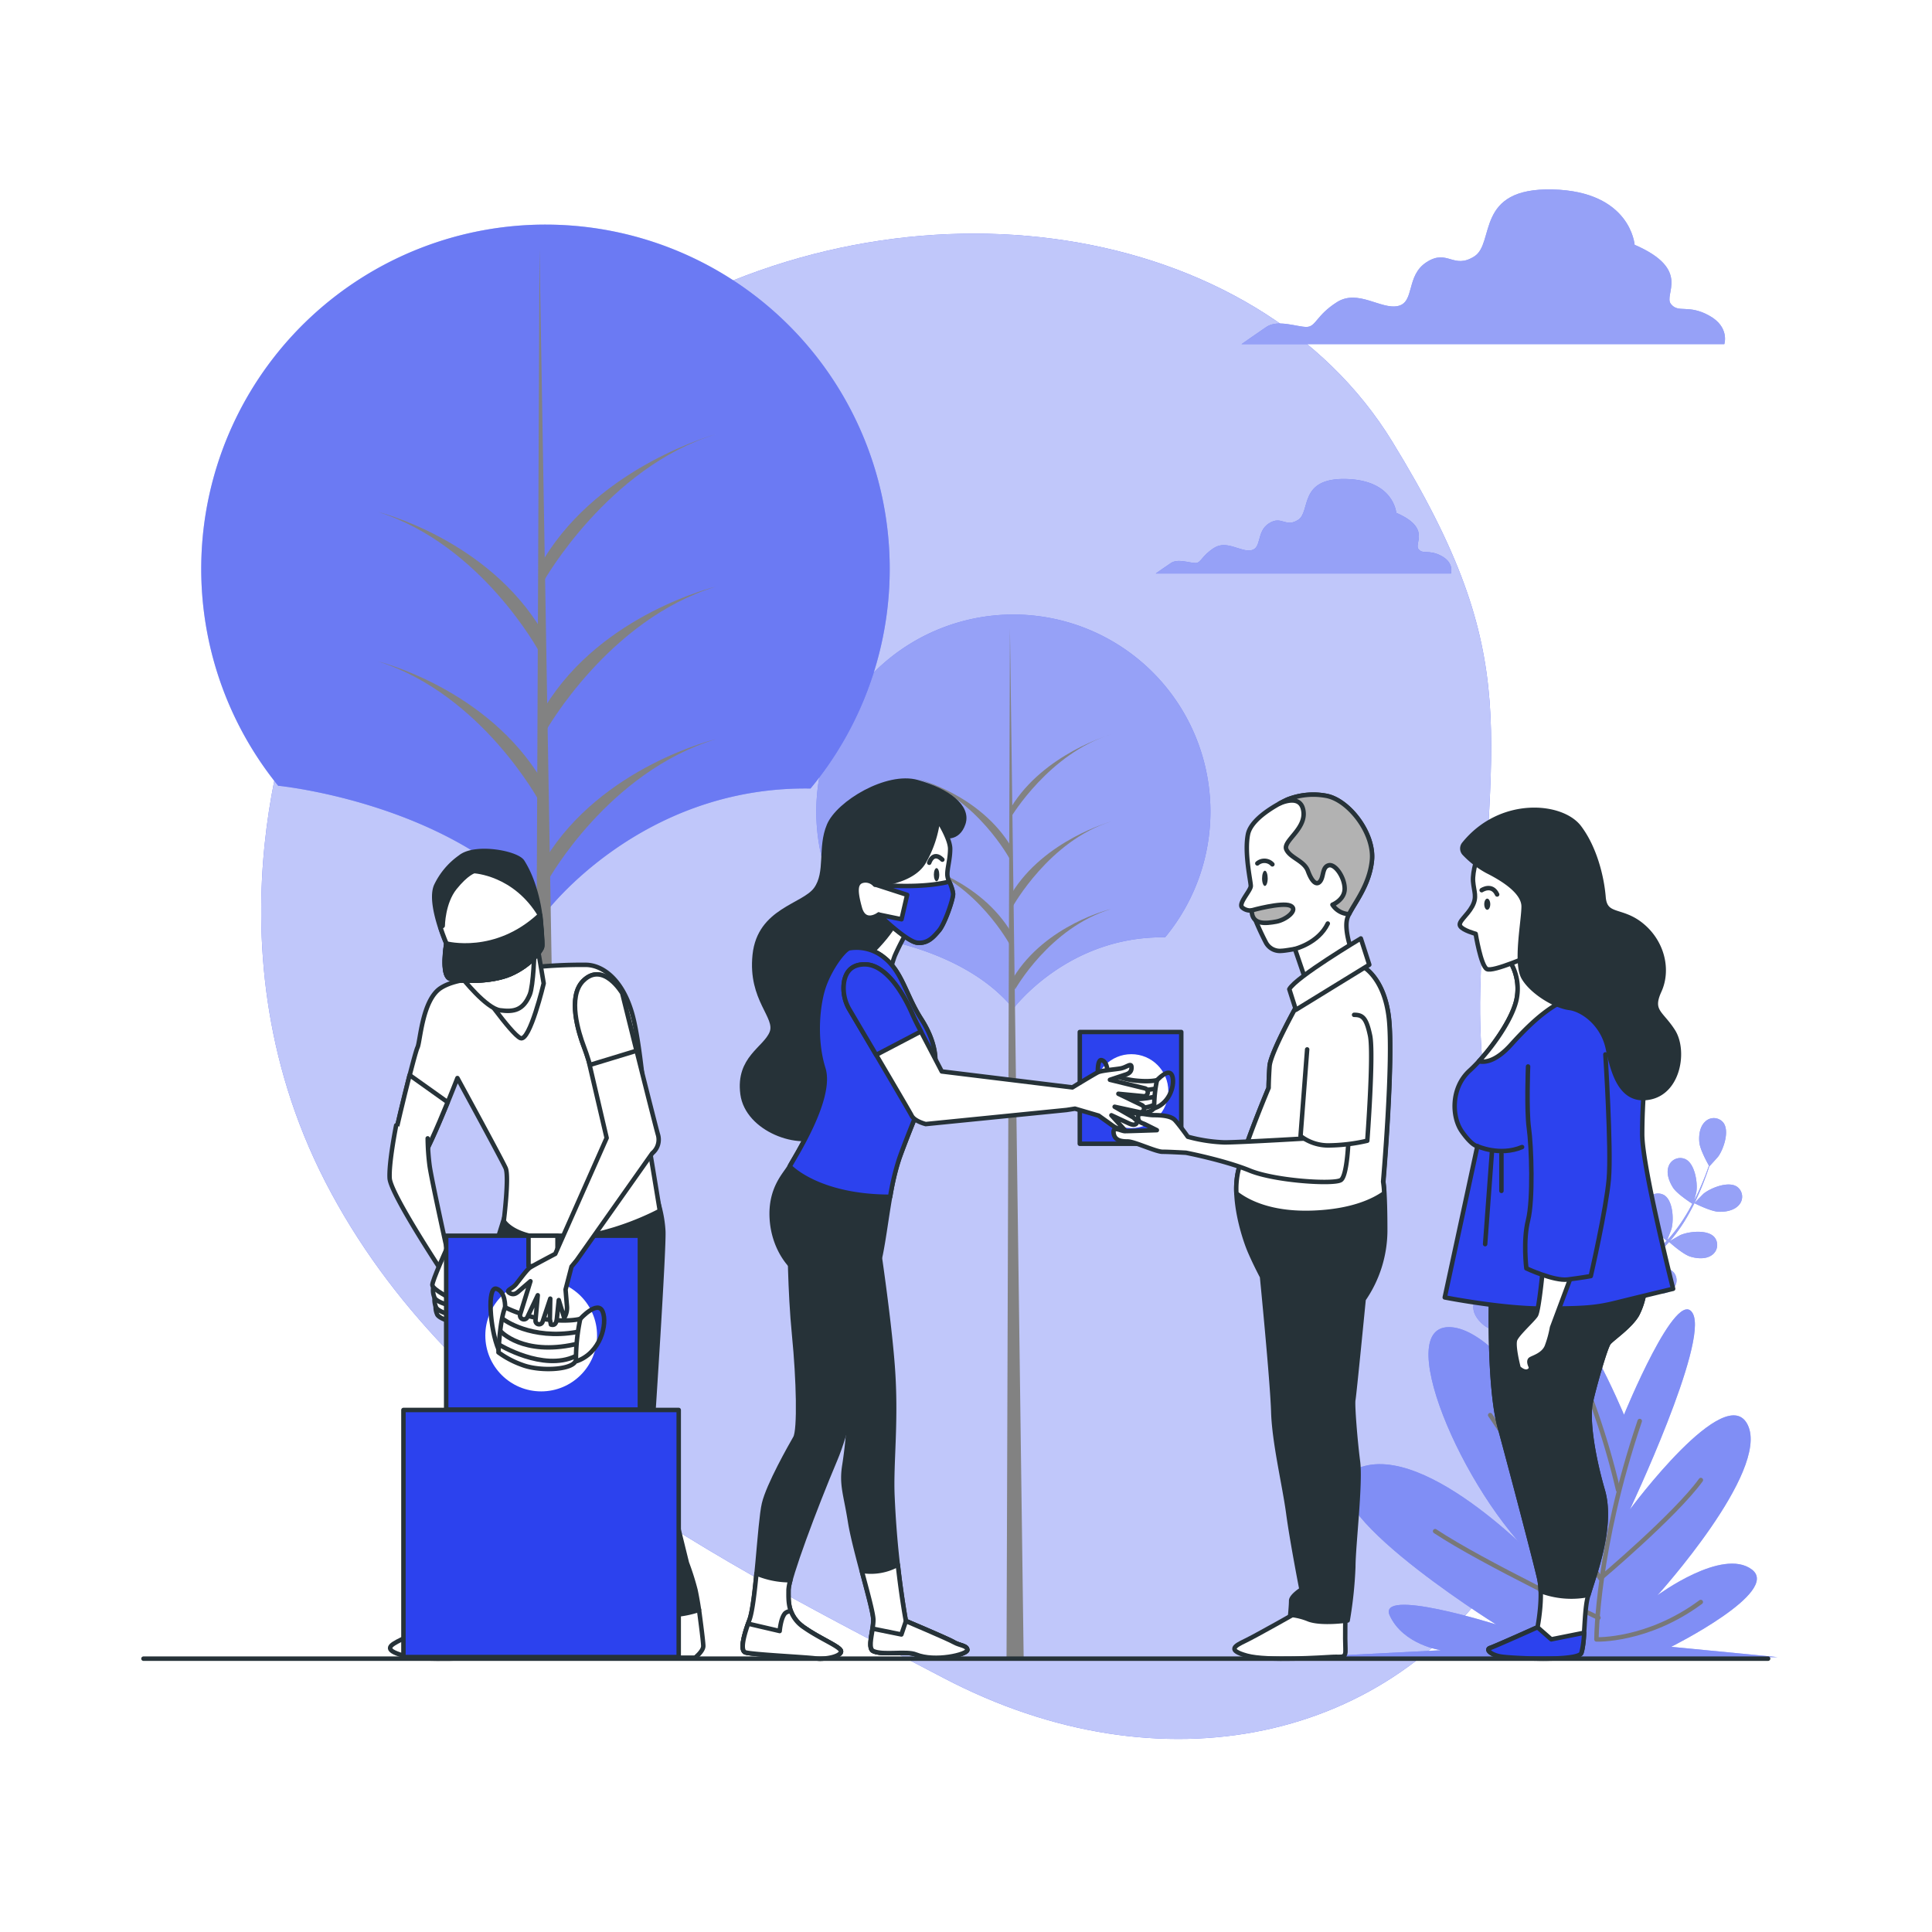 <svg class="animated" id="freepik_stories-humanitarian-help" xmlns="http://www.w3.org/2000/svg" viewBox="0 0 500 500" version="1.1" xmlns:xlink="http://www.w3.org/1999/xlink" xmlns:svgjs="http://svgjs.com/svgjs"><style>svg#freepik_stories-humanitarian-help:not(.animated) .animable {opacity: 0;}svg#freepik_stories-humanitarian-help.animated #freepik--background-simple--inject-2 {animation: 1s 1 forwards cubic-bezier(.36,-0.01,.5,1.38) fadeIn,6s Infinite  linear spin;animation-delay: 0s,1s;}svg#freepik_stories-humanitarian-help.animated #freepik--Clouds--inject-2 {animation: 1s 1 forwards cubic-bezier(.36,-0.01,.5,1.38) slideDown,1.5s Infinite  linear floating;animation-delay: 0s,1s;}svg#freepik_stories-humanitarian-help.animated #freepik--Trees--inject-2 {animation: 1s 1 forwards cubic-bezier(.36,-0.01,.5,1.38) fadeIn;animation-delay: 0s;}svg#freepik_stories-humanitarian-help.animated #freepik--Plants--inject-2 {animation: 1s 1 forwards cubic-bezier(.36,-0.01,.5,1.38) lightSpeedLeft,1.5s Infinite  linear wind;animation-delay: 0s,1s;}svg#freepik_stories-humanitarian-help.animated #freepik--character-4--inject-2 {animation: 1s 1 forwards cubic-bezier(.36,-0.01,.5,1.38) slideUp;animation-delay: 0s;}svg#freepik_stories-humanitarian-help.animated #freepik--character-2--inject-2 {animation: 1s 1 forwards cubic-bezier(.36,-0.01,.5,1.38) lightSpeedRight,1.5s Infinite  linear wind;animation-delay: 0s,1s;}svg#freepik_stories-humanitarian-help.animated #freepik--character-3--inject-2 {animation: 1s 1 forwards cubic-bezier(.36,-0.01,.5,1.38) slideRight,6s Infinite  linear shake;animation-delay: 0s,1s;}svg#freepik_stories-humanitarian-help.animated #freepik--character-1--inject-2 {animation: 1s 1 forwards cubic-bezier(.36,-0.01,.5,1.38) lightSpeedRight;animation-delay: 0s;}svg#freepik_stories-humanitarian-help.animated #elauwnmskal5o {animation: 1s 1 forwards cubic-bezier(.36,-0.01,.5,1.38) fadeIn;animation-delay: 0s;}svg#freepik_stories-humanitarian-help.animated #el6cf44n4xs15 {animation: 1s 1 forwards cubic-bezier(.36,-0.01,.5,1.38) fadeIn;animation-delay: 0.037s;opacity: 0}svg#freepik_stories-humanitarian-help.animated #ellg28503uygi {animation: 1s 1 forwards cubic-bezier(.36,-0.01,.5,1.38) fadeIn;animation-delay: 0.074s;opacity: 0}svg#freepik_stories-humanitarian-help.animated #el2id2m4mz2tl {animation: 1s 1 forwards cubic-bezier(.36,-0.01,.5,1.38) fadeIn;animation-delay: 0.111s;opacity: 0}svg#freepik_stories-humanitarian-help.animated #elv8qixesdpk {animation: 1s 1 forwards cubic-bezier(.36,-0.01,.5,1.38) fadeIn;animation-delay: 0.148s;opacity: 0}svg#freepik_stories-humanitarian-help.animated #elryxta1bnfsh {animation: 1s 1 forwards cubic-bezier(.36,-0.01,.5,1.38) fadeIn;animation-delay: 0.185s;opacity: 0}svg#freepik_stories-humanitarian-help.animated #elphunl2eurq {animation: 1s 1 forwards cubic-bezier(.36,-0.01,.5,1.38) fadeIn;animation-delay: 0.222s;opacity: 0}svg#freepik_stories-humanitarian-help.animated #elwgji09hjq0l {animation: 1s 1 forwards cubic-bezier(.36,-0.01,.5,1.38) fadeIn;animation-delay: 0.259s;opacity: 0}svg#freepik_stories-humanitarian-help.animated #elalt84hl3n1t {animation: 1s 1 forwards cubic-bezier(.36,-0.01,.5,1.38) fadeIn;animation-delay: 0.296s;opacity: 0}svg#freepik_stories-humanitarian-help.animated #el71a45i16wqu {animation: 1s 1 forwards cubic-bezier(.36,-0.01,.5,1.38) fadeIn;animation-delay: 0.333s;opacity: 0}svg#freepik_stories-humanitarian-help.animated #elpqtkx83x0b {animation: 1s 1 forwards cubic-bezier(.36,-0.01,.5,1.38) fadeIn;animation-delay: 0.37s;opacity: 0}svg#freepik_stories-humanitarian-help.animated #elqdpdgjcy19 {animation: 1s 1 forwards cubic-bezier(.36,-0.01,.5,1.38) fadeIn;animation-delay: 0.407s;opacity: 0}svg#freepik_stories-humanitarian-help.animated #elz1s265dnuxr {animation: 1s 1 forwards cubic-bezier(.36,-0.01,.5,1.38) fadeIn;animation-delay: 0.444s;opacity: 0}svg#freepik_stories-humanitarian-help.animated #elz4aizxtxlx8 {animation: 1s 1 forwards cubic-bezier(.36,-0.01,.5,1.38) fadeIn;animation-delay: 0.481s;opacity: 0}svg#freepik_stories-humanitarian-help.animated #el5lwxkpo4ik4 {animation: 1s 1 forwards cubic-bezier(.36,-0.01,.5,1.38) fadeIn;animation-delay: 0.519s;opacity: 0}svg#freepik_stories-humanitarian-help.animated #el1vr1zz76tc2 {animation: 1s 1 forwards cubic-bezier(.36,-0.01,.5,1.38) fadeIn;animation-delay: 0.556s;opacity: 0}svg#freepik_stories-humanitarian-help.animated #elbuqcny9lz6a {animation: 1s 1 forwards cubic-bezier(.36,-0.01,.5,1.38) fadeIn;animation-delay: 0.593s;opacity: 0}svg#freepik_stories-humanitarian-help.animated #el49e9ogqs95n {animation: 1s 1 forwards cubic-bezier(.36,-0.01,.5,1.38) fadeIn;animation-delay: 0.63s;opacity: 0}svg#freepik_stories-humanitarian-help.animated #eldugvggvtckr {animation: 1s 1 forwards cubic-bezier(.36,-0.01,.5,1.38) fadeIn;animation-delay: 0.667s;opacity: 0}svg#freepik_stories-humanitarian-help.animated #el4atjdrw4gz1 {animation: 1s 1 forwards cubic-bezier(.36,-0.01,.5,1.38) fadeIn;animation-delay: 0.704s;opacity: 0}svg#freepik_stories-humanitarian-help.animated #eluq4j6otqx3 {animation: 1s 1 forwards cubic-bezier(.36,-0.01,.5,1.38) fadeIn;animation-delay: 0.741s;opacity: 0}svg#freepik_stories-humanitarian-help.animated #elzjdtk0cyf9 {animation: 1s 1 forwards cubic-bezier(.36,-0.01,.5,1.38) fadeIn;animation-delay: 0.778s;opacity: 0}svg#freepik_stories-humanitarian-help.animated #elyvdgdn17las {animation: 1s 1 forwards cubic-bezier(.36,-0.01,.5,1.38) fadeIn;animation-delay: 0.815s;opacity: 0}svg#freepik_stories-humanitarian-help.animated #elsnwbaynavl {animation: 1s 1 forwards cubic-bezier(.36,-0.01,.5,1.38) fadeIn;animation-delay: 0.852s;opacity: 0}svg#freepik_stories-humanitarian-help.animated #elighk1swj0d {animation: 1s 1 forwards cubic-bezier(.36,-0.01,.5,1.38) fadeIn;animation-delay: 0.889s;opacity: 0}svg#freepik_stories-humanitarian-help.animated #el46lflghraxn {animation: 1s 1 forwards cubic-bezier(.36,-0.01,.5,1.38) fadeIn;animation-delay: 0.926s;opacity: 0}svg#freepik_stories-humanitarian-help.animated #elc7tqnuud04d {animation: 1s 1 forwards cubic-bezier(.36,-0.01,.5,1.38) fadeIn;animation-delay: 0.963s;opacity: 0}svg#freepik_stories-humanitarian-help.animated #freepik--Boxes--inject-2 {animation: 1s 1 forwards cubic-bezier(.36,-0.01,.5,1.38) fadeIn;animation-delay: 0s;}svg#freepik_stories-humanitarian-help.animated #freepik--Floor--inject-2 {animation: 1s 1 forwards cubic-bezier(.36,-0.01,.5,1.38) lightSpeedLeft;animation-delay: 0s;}            @keyframes fadeIn {                0% {                    opacity: 0;                }                100% {                    opacity: 1;                }            }                 @keyframes spin {             from {                 transform: rotate(0);               }               to {                 transform: rotate(360deg);               }         }                 @keyframes slideDown {                0% {                    opacity: 0;                    transform: translateY(-30px);                }                100% {                    opacity: 1;                    transform: translateY(0);                }            }                    @keyframes floating {                0% {                    opacity: 1;                    transform: translateY(0px);                }                50% {                    transform: translateY(-10px);                }                100% {                    opacity: 1;                    transform: translateY(0px);                }            }                    @keyframes lightSpeedLeft {              from {                transform: translate3d(-50%, 0, 0) skewX(20deg);                opacity: 0;              }              60% {                transform: skewX(-10deg);                opacity: 1;              }              80% {                transform: skewX(2deg);              }              to {                opacity: 1;                transform: translate3d(0, 0, 0);              }            }                    @keyframes wind {                0% {                    transform: rotate( 0deg );                }                25% {                    transform: rotate( 1deg );                }                75% {                    transform: rotate( -1deg );                }            }                    @keyframes slideUp {                0% {                    opacity: 0;                    transform: translateY(30px);                }                100% {                    opacity: 1;                    transform: inherit;                }            }                    @keyframes lightSpeedRight {              from {                transform: translate3d(50%, 0, 0) skewX(-20deg);                opacity: 0;              }              60% {                transform: skewX(10deg);                opacity: 1;              }              80% {                transform: skewX(-2deg);              }              to {                opacity: 1;                transform: translate3d(0, 0, 0);              }            }                    @keyframes slideRight {                0% {                    opacity: 0;                    transform: translateX(30px);                }                100% {                    opacity: 1;                    transform: translateX(0);                }            }                    @keyframes shake {                10%, 90% {                    transform: translate3d(-1px, 0, 0);                  }                  20%, 80% {                    transform: translate3d(2px, 0, 0);                  }                  30%, 50%, 70% {                    transform: translate3d(-4px, 0, 0);                  }                  40%, 60% {                    transform: translate3d(4px, 0, 0);                  }            }        </style><g id="freepik--background-simple--inject-2" class="animable" style="transform-origin: 234.321px 255.254px;"><path d="M77.53,179s-26.31,62.79,6.7,126.93,103.57,98.78,160,128.35,116.14,16.46,145.57-30.18-8.39-80.81-6.7-147.91,12.34-84.73-22.84-142-124.8-71.12-193.9-30.08S77.53,179,77.53,179Z" style="fill: rgb(44, 66, 238); transform-origin: 234.321px 255.254px;" id="elqlr0l0gpum" class="animable"></path><g id="elam0ml8u9t1k"><path d="M77.53,179s-26.31,62.79,6.7,126.93,103.57,98.78,160,128.35,116.14,16.46,145.57-30.18-8.39-80.81-6.7-147.91,12.34-84.73-22.84-142-124.8-71.12-193.9-30.08S77.53,179,77.53,179Z" style="fill: rgb(255, 255, 255); opacity: 0.7; transform-origin: 234.321px 255.254px;" class="animable"></path></g></g><g id="freepik--Clouds--inject-2" class="animable" style="transform-origin: 372.767px 98.724px;"><path d="M442.3,81.66c-5.43-3-7.9-.5-9.88-3s5.43-8.89-9.38-15.31c0,0-1-13.83-21.23-14.32S387,62.89,381.56,66.35s-6.91-2-12.34,1.48-3,10.37-7.41,11.36-10.37-4.44-15.8-1-5.43,6.42-7.9,6.42-7.41-2-10.37,0-6.42,4.45-6.42,4.45H446.25S447.73,84.62,442.3,81.66Z" style="fill: rgb(44, 66, 238); transform-origin: 383.877px 69.039px;" id="el97j05a9y5bb" class="animable"></path><g id="el7qh4ax2bipu"><g style="opacity: 0.5; transform-origin: 383.877px 69.039px;" class="animable"><path d="M442.3,81.66c-5.43-3-7.9-.5-9.88-3s5.43-8.89-9.38-15.31c0,0-1-13.83-21.23-14.32S387,62.89,381.56,66.35s-6.91-2-12.34,1.48-3,10.37-7.41,11.36-10.37-4.44-15.8-1-5.43,6.42-7.9,6.42-7.41-2-10.37,0-6.42,4.45-6.42,4.45H446.25S447.73,84.62,442.3,81.66Z" style="fill: rgb(255, 255, 255); transform-origin: 383.877px 69.039px;" id="elhtb5tt37jae" class="animable"></path></g></g><path d="M373.09,143.9c-3.33-1.81-4.84-.3-6-1.81s3.33-5.44-5.74-9.37c0,0-.6-8.46-13-8.76s-9.06,8.46-12.39,10.58-4.23-1.21-7.55.9-1.81,6.35-4.53,6.95-6.35-2.72-9.67-.6-3.33,3.92-4.84,3.92-4.53-1.2-6.34,0-3.93,2.72-3.93,2.72H375.5S376.41,145.71,373.09,143.9Z" style="fill: rgb(44, 66, 238); transform-origin: 337.357px 136.191px;" id="elwx68j1yqvi" class="animable"></path><g id="elmhxtiqbeuc8"><g style="opacity: 0.5; transform-origin: 337.357px 136.191px;" class="animable"><path d="M373.09,143.9c-3.33-1.81-4.84-.3-6-1.81s3.33-5.44-5.74-9.37c0,0-.6-8.46-13-8.76s-9.06,8.46-12.39,10.58-4.23-1.21-7.55.9-1.81,6.35-4.53,6.95-6.35-2.72-9.67-.6-3.33,3.92-4.84,3.92-4.53-1.2-6.34,0-3.93,2.72-3.93,2.72H375.5S376.41,145.71,373.09,143.9Z" style="fill: rgb(255, 255, 255); transform-origin: 337.357px 136.191px;" id="eldzwmsic4qgu" class="animable"></path></g></g></g><g id="freepik--Trees--inject-2" class="animable" style="transform-origin: 182.668px 243.494px;"><path d="M222.7,242.18s26.24,2.59,39.54,18.86c0,0,14.05-18.85,39.29-18.46a51,51,0,1,0-78.84-.36Z" style="fill: rgb(44, 66, 238); transform-origin: 262.258px 210.041px;" id="eld1fowvrr4zm" class="animable"></path><g id="elhv9947v68ju"><path d="M222.7,242.18s26.24,2.59,39.54,18.86c0,0,14.05-18.85,39.29-18.46a51,51,0,1,0-78.84-.36Z" style="fill: rgb(255, 255, 255); opacity: 0.5; transform-origin: 262.258px 210.041px;" class="animable"></path></g><polygon points="261.37 162.62 260.49 428.86 264.92 428.86 261.37 162.62" style="fill: rgb(130, 130, 130); transform-origin: 262.705px 295.74px;" id="elbyj07h1b7do" class="animable"></polygon><path d="M262.7,256.08s8.86-15.95,24.81-20.82c0,0-16.84,4-25.25,17.72Z" style="fill: rgb(130, 130, 130); transform-origin: 274.885px 245.67px;" id="el83gr9b6c2hq" class="animable"></path><path d="M261.74,211.33s9.82-16.38,25.77-21.25c0,0-17.36,5-25.77,18.73Z" style="fill: rgb(130, 130, 130); transform-origin: 274.625px 200.705px;" id="el7t1xw8tg4ms" class="animable"></path><path d="M262.08,234.63s9.48-17.09,25.43-22c0,0-17.24,4.78-25.66,18.51Z" style="fill: rgb(130, 130, 130); transform-origin: 274.68px 223.63px;" id="elevi81na0t5" class="animable"></path><path d="M261.39,222.42s-8.55-15.95-23.94-20.82c0,0,16.24,4,24.37,17.72Z" style="fill: rgb(130, 130, 130); transform-origin: 249.635px 212.01px;" id="elsucoaxs1foi" class="animable"></path><path d="M261.39,244.56s-8.55-15.94-23.94-20.81c0,0,16.24,4,24.37,17.71Z" style="fill: rgb(130, 130, 130); transform-origin: 249.635px 234.155px;" id="elzvw09gkfsyd" class="animable"></path><path d="M72.08,203.36s45.83,4.53,69.06,32.94c0,0,24.54-32.91,68.62-32.23a89.09,89.09,0,1,0-137.7-.63Z" style="fill: rgb(44, 66, 238); transform-origin: 141.169px 147.214px;" id="elg2shr6r6pkg" class="animable"></path><g id="el2tvy16vo3uz"><path d="M72.08,203.36s45.83,4.53,69.06,32.94c0,0,24.54-32.91,68.62-32.23a89.09,89.09,0,1,0-137.7-.63Z" style="fill: rgb(255, 255, 255); opacity: 0.3; transform-origin: 141.169px 147.214px;" class="animable"></path></g><polygon points="139.62 64.42 138.07 428.86 145.81 428.86 139.62 64.42" style="fill: rgb(130, 130, 130); transform-origin: 141.94px 246.64px;" id="elmtmrk1fxj2" class="animable"></polygon><path d="M141.94,227.65s15.47-27.85,43.32-36.36c0,0-29.39,7-44.09,30.94Z" style="fill: rgb(130, 130, 130); transform-origin: 163.215px 209.47px;" id="elbe1nct0qb0p" class="animable"></path><path d="M140.78,150.29s16.63-29.4,44.48-37.91c0,0-29.67,8.07-44.37,32.05Z" style="fill: rgb(130, 130, 130); transform-origin: 163.02px 131.335px;" id="elhyk278ubcho" class="animable"></path><path d="M141.24,189.19s16.17-28.85,44-37.36c0,0-29.39,7-44.09,30.95Z" style="fill: rgb(130, 130, 130); transform-origin: 163.195px 170.51px;" id="ell3ez7ddk7w9" class="animable"></path><path d="M139.65,168.85S124.72,141,97.85,132.49c0,0,28.36,7,42.54,30.95Z" style="fill: rgb(130, 130, 130); transform-origin: 119.12px 150.67px;" id="eledwpr5q8q1t" class="animable"></path><path d="M139.65,207.53s-14.93-27.85-41.8-36.36c0,0,28.36,7,42.54,31Z" style="fill: rgb(130, 130, 130); transform-origin: 119.12px 189.35px;" id="eliidxkfc1xi" class="animable"></path></g><g id="freepik--Plants--inject-2" class="animable" style="transform-origin: 398.9px 350.462px;"><path d="M401.45,293.72c-.05,0,.59-3.19.66-3.38.74-2.29,3.51-6.26,6.19-6.25a3.17,3.17,0,0,1,3.05,3.61c-.19,1.88-1.88,3.49-3.42,4.42C406.14,293.21,401.45,293.72,401.45,293.72Z" style="fill: rgb(44, 66, 238); transform-origin: 406.414px 288.905px;" id="ellksd5etbfeq" class="animable"></path><path d="M396.25,272.22c2.53.9,3.78,5.58,3.7,8,0,.2-.48,3.43-.53,3.41l-.05,0c.21.74.42,1.53.63,2.4.38,1.61.79,3.44,1.11,5.45a56.88,56.88,0,0,1,.71,6.55,40,40,0,0,1-.25,7.36s0,.06,0,.09c.33-.72,1.32-2.68,1.42-2.82,1.31-2,5-5.11,7.62-4.4a3.18,3.18,0,0,1,2,4.29c-.68,1.77-2.74,2.87-4.46,3.36-1.95.56-6.28-.1-6.62-.15a56,56,0,0,1-1.6,7.33c-.39,1.41-.84,2.81-1.3,4.21l.63-1.22c1.32-2,5-5.11,7.63-4.39a3.18,3.18,0,0,1,2,4.29c-.69,1.76-2.74,2.87-4.47,3.36s-5.45,0-6.43-.13l-.54,1.61c-.89,2.56-1.78,5.12-2.59,7.65-.28.89-.52,1.78-.77,2.67.27-.54.5-1,.55-1,1.31-2,5-5.11,7.62-4.4a3.18,3.18,0,0,1,2,4.29c-.68,1.77-2.74,2.87-4.46,3.36s-5.09.06-6.26-.1c-.23.92-.46,1.84-.63,2.74-.11.62-.26,1.2-.34,1.83s-.17,1.23-.25,1.84c-.12,1.17-.26,2.38-.35,3.53-.06.8-.11,1.56-.17,2.32.27-.89.84-2.62.91-2.76a12.38,12.38,0,0,1,4.1-4.68,4.59,4.59,0,0,1,.35-.61,3.17,3.17,0,0,1,4.67-.73c2,1.75,1.53,6.57.59,8.78-.05.13-.81,1.47-1.3,2.31.36-.45.71-.89,1.09-1.35.75-.91,1.52-1.8,2.35-2.76l1.25-1.36c.41-.47.91-.91,1.36-1.36,1.08-1,2.21-2,3.38-3-.79-.66-3.6-3-4.4-4.63s-1.38-3.87-.54-5.57a3.18,3.18,0,0,1,4.51-1.42c2.27,1.42,2.5,6.26,1.91,8.58,0,.15-.65,1.77-1,2.65.71-.58,1.41-1.17,2.15-1.74,2.12-1.64,4.32-3.23,6.51-4.84.67-.48,1.33-1,2-1.48-.29-.23-3.68-3-4.58-4.77-.8-1.6-1.38-3.86-.54-5.56A3.18,3.18,0,0,1,421,317.7c2.27,1.43,2.5,6.26,1.91,8.59,0,.17-.92,2.5-1.18,3.08,1.47-1.08,2.91-2.18,4.3-3.32a55.94,55.94,0,0,0,5.31-4.95c-.13-.11-3.69-3-4.61-4.8-.8-1.6-1.38-3.86-.54-5.56a3.19,3.19,0,0,1,4.51-1.43c2.27,1.43,2.5,6.27,1.91,8.59,0,.15-.71,1.93-1.05,2.77l.13.08a40.59,40.59,0,0,0,4.36-5.86c.72-1.13,1.34-2.26,1.92-3.36-.71-.47-4-2.61-5-4.18s-1.79-3.69-1.15-5.47A3.19,3.19,0,0,1,436.2,300c2.42,1.17,3.17,6,2.84,8.33,0,.13-.34,1.42-.6,2.36.26-.5.53-1,.76-1.51.89-1.83,1.58-3.55,2.19-5.09.33-.88.62-1.68.88-2.43-.46-.82-2.3-4.14-2.48-6s.11-4.1,1.51-5.38a3.17,3.17,0,0,1,4.72.29c1.6,2.15.07,6.74-1.32,8.7-.12.17-2.3,2.6-2.32,2.55l0-.05c-.23.73-.5,1.51-.8,2.35-.57,1.55-1.23,3.3-2.08,5.16a58.41,58.41,0,0,1-3,5.85,41.39,41.39,0,0,1-4.27,6l-.06.07c.67-.41,2.58-1.51,2.73-1.57,2.21-.95,7-1.48,8.78.54a3.18,3.18,0,0,1-.7,4.68c-1.55,1.09-3.87.88-5.58.34-1.92-.62-5.18-3.55-5.43-3.78a55.58,55.58,0,0,1-5.38,5.23c-1.1,1-2.25,1.88-3.41,2.79l1.2-.67c2.21-.94,7-1.48,8.79.55a3.17,3.17,0,0,1-.71,4.67c-1.55,1.1-3.87.88-5.58.34s-4.55-3-5.29-3.65l-1.34,1c-2.15,1.65-4.31,3.29-6.38,5-.73.59-1.42,1.19-2.12,1.8l1-.58c2.2-.95,7-1.48,8.78.54a3.19,3.19,0,0,1-.7,4.68c-1.55,1.09-3.87.88-5.58.34s-4.28-2.76-5.16-3.54c-.7.64-1.4,1.28-2,1.93-.43.46-.88.87-1.29,1.35l-1.23,1.39c-.74.91-1.52,1.85-2.23,2.75-.5.63-1,1.24-1.43,1.85.72-.6,2.15-1.73,2.28-1.81,2-1.27,6.71-2.53,8.76-.79a3.18,3.18,0,0,1,0,4.73c-1.37,1.31-3.7,1.45-5.47,1.18-1.94-.31-5.47-2.61-5.91-2.9-.77,1-1.51,2-2.19,3-2.37,3.28-4.22,6.1-5.49,8.09l-.13.2L392.1,360l.26-.39c1.32-2,3.25-4.8,5.72-8.06.78-1,1.63-2.12,2.51-3.22a36.48,36.48,0,0,1-2.54-3.16c-1.89.74-5.82.77-6.33.77-.08,1.27-.15,2.5-.19,3.67-.17,4-.16,7.42-.12,9.78v.27l-1.8-.87c0-2.35.09-5.52.33-9.26.08-1.29.19-2.67.31-4.08-.5-.13-4.58-1.18-6.12-2.41s-2.88-2.93-2.83-4.82a3.19,3.19,0,0,1,3.5-3.19c2.66.34,4.9,4.64,5.33,7,0,.14.14,1.68.2,2.65.05-.58.1-1.14.16-1.73.12-1.17.27-2.34.43-3.6l.3-1.83c.09-.61.25-1.25.38-1.88.32-1.46.72-2.92,1.16-4.39-1-.1-4.67-.53-6.23-1.43s-3.28-2.46-3.52-4.34a3.18,3.18,0,0,1,3-3.68c2.68-.06,5.54,3.85,6.33,6.11.05.14.44,1.83.63,2.76.27-.88.53-1.76.83-2.64.87-2.54,1.82-5.08,2.76-7.62.29-.78.57-1.56.85-2.34-.37,0-4.71-.45-6.45-1.45-1.56-.89-3.28-2.46-3.52-4.34a3.18,3.18,0,0,1,3-3.68c2.68-.07,5.54,3.84,6.33,6.11.06.17.61,2.6.72,3.22.62-1.71,1.22-3.43,1.75-5.14a56.49,56.49,0,0,0,1.7-7.06c-.17,0-4.7-.43-6.49-1.46-1.55-.89-3.28-2.46-3.52-4.34a3.18,3.18,0,0,1,3-3.68c2.69-.06,5.54,3.85,6.33,6.11.06.15.48,2,.66,2.88H401a41.47,41.47,0,0,0,.41-7.29c0-1.34-.13-2.62-.26-3.86-.85,0-4.75,0-6.46-.74s-3.53-2.09-4-3.93a3.17,3.17,0,0,1,2.55-4c2.66-.36,5.93,3.21,7,5.37.06.12.5,1.38.81,2.3-.07-.56-.13-1.14-.2-1.68-.27-2-.65-3.83-1-5.45-.2-.91-.4-1.74-.6-2.51-.84-.42-4.21-2.19-5.36-3.61s-2.18-3.48-1.72-5.32A3.18,3.18,0,0,1,396.25,272.22Z" style="fill: rgb(44, 66, 238); transform-origin: 414.001px 316.472px;" id="elk42zj2hkzis" class="animable"></path><path d="M444.79,313.6c-2.11-.08-6.3-2.23-6.3-2.23s2.26-2.34,2.42-2.47c1.87-1.49,6.37-3.28,8.61-1.79a3.18,3.18,0,0,1,.56,4.69C448.87,313.27,446.57,313.68,444.79,313.6Z" style="fill: rgb(44, 66, 238); transform-origin: 444.678px 310.08px;" id="el93b0ass8igb" class="animable"></path><g id="eljy6f17fdamc"><g style="opacity: 0.5; transform-origin: 416.082px 316.472px;" class="animable"><path d="M401.45,293.72c-.05,0,.59-3.19.66-3.38.74-2.29,3.51-6.26,6.19-6.25a3.17,3.17,0,0,1,3.05,3.61c-.19,1.88-1.88,3.49-3.42,4.42C406.14,293.21,401.45,293.72,401.45,293.72Z" style="fill: rgb(255, 255, 255); transform-origin: 406.414px 288.905px;" id="elfxe134vgmtc" class="animable"></path><path d="M396.25,272.22c2.53.9,3.78,5.58,3.7,8,0,.2-.48,3.43-.53,3.41l-.05,0c.21.74.42,1.53.63,2.4.38,1.61.79,3.44,1.11,5.45a56.88,56.88,0,0,1,.71,6.55,40,40,0,0,1-.25,7.36s0,.06,0,.09c.33-.72,1.32-2.68,1.42-2.82,1.31-2,5-5.11,7.62-4.4a3.18,3.18,0,0,1,2,4.29c-.68,1.77-2.74,2.87-4.46,3.36-1.95.56-6.28-.1-6.62-.15a56,56,0,0,1-1.6,7.33c-.39,1.41-.84,2.81-1.3,4.21l.63-1.22c1.32-2,5-5.11,7.63-4.39a3.18,3.18,0,0,1,2,4.29c-.69,1.76-2.74,2.87-4.47,3.36s-5.45,0-6.43-.13l-.54,1.61c-.89,2.56-1.78,5.12-2.59,7.65-.28.89-.52,1.78-.77,2.67.27-.54.5-1,.55-1,1.31-2,5-5.11,7.62-4.4a3.18,3.18,0,0,1,2,4.29c-.68,1.77-2.74,2.87-4.46,3.36s-5.09.06-6.26-.1c-.23.92-.46,1.84-.63,2.74-.11.62-.26,1.2-.34,1.83s-.17,1.23-.25,1.84c-.12,1.17-.26,2.38-.35,3.53-.06.8-.11,1.56-.17,2.32.27-.89.84-2.62.91-2.76a12.38,12.38,0,0,1,4.1-4.68,4.59,4.59,0,0,1,.35-.61,3.17,3.17,0,0,1,4.67-.73c2,1.75,1.53,6.57.59,8.78-.05.13-.81,1.47-1.3,2.31.36-.45.71-.89,1.09-1.35.75-.91,1.52-1.8,2.35-2.76l1.25-1.36c.41-.47.91-.91,1.36-1.36,1.08-1,2.21-2,3.38-3-.79-.66-3.6-3-4.4-4.63s-1.38-3.87-.54-5.57a3.18,3.18,0,0,1,4.51-1.42c2.27,1.42,2.5,6.26,1.91,8.58,0,.15-.65,1.77-1,2.65.71-.58,1.41-1.17,2.15-1.74,2.12-1.64,4.32-3.23,6.51-4.84.67-.48,1.33-1,2-1.48-.29-.23-3.68-3-4.58-4.77-.8-1.6-1.38-3.86-.54-5.56A3.18,3.18,0,0,1,421,317.7c2.27,1.43,2.5,6.26,1.91,8.59,0,.17-.92,2.5-1.18,3.08,1.47-1.08,2.91-2.18,4.3-3.32a55.94,55.94,0,0,0,5.31-4.95c-.13-.11-3.69-3-4.61-4.8-.8-1.6-1.38-3.86-.54-5.56a3.19,3.19,0,0,1,4.51-1.43c2.27,1.43,2.5,6.27,1.91,8.59,0,.15-.71,1.93-1.05,2.77l.13.08a40.59,40.59,0,0,0,4.36-5.86c.72-1.13,1.34-2.26,1.92-3.36-.71-.47-4-2.61-5-4.18s-1.79-3.69-1.15-5.47A3.19,3.19,0,0,1,436.2,300c2.42,1.17,3.17,6,2.84,8.33,0,.13-.34,1.42-.6,2.36.26-.5.53-1,.76-1.51.89-1.83,1.58-3.55,2.19-5.09.33-.88.62-1.68.88-2.43-.46-.82-2.3-4.14-2.48-6s.11-4.1,1.51-5.38a3.17,3.17,0,0,1,4.72.29c1.6,2.15.07,6.74-1.32,8.7-.12.17-2.3,2.6-2.32,2.55l0-.05c-.23.73-.5,1.51-.8,2.35-.57,1.55-1.23,3.3-2.08,5.16a58.41,58.41,0,0,1-3,5.85,41.39,41.39,0,0,1-4.27,6l-.06.07c.67-.41,2.58-1.51,2.73-1.57,2.21-.95,7-1.48,8.78.54a3.18,3.18,0,0,1-.7,4.68c-1.55,1.09-3.87.88-5.58.34-1.92-.62-5.18-3.55-5.43-3.78a55.58,55.58,0,0,1-5.38,5.23c-1.1,1-2.25,1.88-3.41,2.79l1.2-.67c2.21-.94,7-1.48,8.79.55a3.17,3.17,0,0,1-.71,4.67c-1.55,1.1-3.87.88-5.58.34s-4.55-3-5.29-3.65l-1.34,1c-2.15,1.65-4.31,3.29-6.38,5-.73.59-1.42,1.19-2.12,1.8l1-.58c2.2-.95,7-1.48,8.78.54a3.19,3.19,0,0,1-.7,4.68c-1.55,1.09-3.87.88-5.58.34s-4.28-2.76-5.16-3.54c-.7.64-1.4,1.28-2,1.93-.43.46-.88.87-1.29,1.35l-1.23,1.39c-.74.91-1.52,1.85-2.23,2.75-.5.63-1,1.24-1.43,1.85.72-.6,2.15-1.73,2.28-1.81,2-1.27,6.71-2.53,8.76-.79a3.18,3.18,0,0,1,0,4.73c-1.37,1.31-3.7,1.45-5.47,1.18-1.94-.31-5.47-2.61-5.91-2.9-.77,1-1.51,2-2.19,3-2.37,3.28-4.22,6.1-5.49,8.09l-.13.2L392.1,360l.26-.39c1.32-2,3.25-4.8,5.72-8.06.78-1,1.63-2.12,2.51-3.22a36.48,36.48,0,0,1-2.54-3.16c-1.89.74-5.82.77-6.33.77-.08,1.27-.15,2.5-.19,3.67-.17,4-.16,7.42-.12,9.78v.27l-1.8-.87c0-2.35.09-5.52.33-9.26.08-1.29.19-2.67.31-4.08-.5-.13-4.58-1.18-6.12-2.41s-2.88-2.93-2.83-4.82a3.19,3.19,0,0,1,3.5-3.19c2.66.34,4.9,4.64,5.33,7,0,.14.14,1.68.2,2.65.05-.58.1-1.14.16-1.73.12-1.17.27-2.34.43-3.6l.3-1.83c.09-.61.25-1.25.38-1.88.32-1.46.72-2.92,1.16-4.39-1-.1-4.67-.53-6.23-1.43s-3.28-2.46-3.52-4.34a3.18,3.18,0,0,1,3-3.68c2.68-.06,5.54,3.85,6.33,6.11.05.14.44,1.83.63,2.76.27-.88.53-1.76.83-2.64.87-2.54,1.82-5.08,2.76-7.62.29-.78.57-1.56.85-2.34-.37,0-4.71-.45-6.45-1.45-1.56-.89-3.28-2.46-3.52-4.34a3.18,3.18,0,0,1,3-3.68c2.68-.07,5.54,3.84,6.33,6.11.06.17.61,2.6.72,3.22.62-1.71,1.22-3.43,1.75-5.14a56.49,56.49,0,0,0,1.7-7.06c-.17,0-4.7-.43-6.49-1.46-1.55-.89-3.28-2.46-3.52-4.34a3.18,3.18,0,0,1,3-3.68c2.69-.06,5.54,3.85,6.33,6.11.06.15.48,2,.66,2.88H401a41.47,41.47,0,0,0,.41-7.29c0-1.34-.13-2.62-.26-3.86-.85,0-4.75,0-6.46-.74s-3.53-2.09-4-3.93a3.17,3.17,0,0,1,2.55-4c2.66-.36,5.93,3.21,7,5.37.06.12.5,1.38.81,2.3-.07-.56-.13-1.14-.2-1.68-.27-2-.65-3.83-1-5.45-.2-.91-.4-1.74-.6-2.51-.84-.42-4.21-2.19-5.36-3.61s-2.18-3.48-1.72-5.32A3.18,3.18,0,0,1,396.25,272.22Z" style="fill: rgb(255, 255, 255); transform-origin: 414.001px 316.472px;" id="ellu4nl6wozw" class="animable"></path><path d="M444.79,313.6c-2.11-.08-6.3-2.23-6.3-2.23s2.26-2.34,2.42-2.47c1.87-1.49,6.37-3.28,8.61-1.79a3.18,3.18,0,0,1,.56,4.69C448.87,313.27,446.57,313.68,444.79,313.6Z" style="fill: rgb(255, 255, 255); transform-origin: 444.678px 310.08px;" id="elvvm8wur8vq" class="animable"></path></g></g><path d="M420.29,366.14s-12.73-30.69-19.86-29.35,12.22,48.92,12.22,48.92-22.4-42.25-37.68-42.25,5.6,46.7,24.95,62.27c0,0-30.55-32.92-48.37-25.8s35.64,40.48,35.64,40.48-31.06-9.79-27.49-2.23,13.23,8.9,13.23,8.9l-35.13,1.78H460l-27.49-2.67s28.51-14.23,20.87-20-24.44,6.68-24.44,6.68,29-32,23.42-44-30.55,21.8-30.55,21.8,20.37-43.15,16.3-50.71S420.29,366.14,420.29,366.14Z" style="fill: rgb(44, 66, 238); transform-origin: 398.9px 382.804px;" id="elxkip1mjtwfe" class="animable"></path><g id="elri7h6d7zgsg"><path d="M420.29,366.14s-12.73-30.69-19.86-29.35,12.22,48.92,12.22,48.92-22.4-42.25-37.68-42.25,5.6,46.7,24.95,62.27c0,0-30.55-32.92-48.37-25.8s35.64,40.48,35.64,40.48-31.06-9.79-27.49-2.23,13.23,8.9,13.23,8.9l-35.13,1.78H460l-27.49-2.67s28.51-14.23,20.87-20-24.44,6.68-24.44,6.68,29-32,23.42-44-30.55,21.8-30.55,21.8,20.37-43.15,16.3-50.71S420.29,366.14,420.29,366.14Z" style="fill: rgb(255, 255, 255); opacity: 0.4; transform-origin: 398.9px 382.804px;" class="animable"></path></g><path d="M424.36,367.76c-11.2,33.1-11.2,56.52-11.2,56.52s13.24.51,27-9.68" style="fill: none; stroke: rgb(120, 120, 120); stroke-linecap: round; stroke-linejoin: round; stroke-width: 1.156px; transform-origin: 426.66px 396.022px;" id="elb4e14ym3ex7" class="animable"></path><path d="M418.76,385.58a198.6,198.6,0,0,0-9.17-29" style="fill: none; stroke: rgb(120, 120, 120); stroke-linecap: round; stroke-linejoin: round; stroke-width: 1.156px; transform-origin: 414.175px 371.08px;" id="el6wfnoxjr36r" class="animable"></path><path d="M385.66,366.23l28.52,42.26s19.34-16.29,26-25.46" style="fill: none; stroke: rgb(120, 120, 120); stroke-linecap: round; stroke-linejoin: round; stroke-width: 1.156px; transform-origin: 412.92px 387.36px;" id="el0364j6l1q1y" class="animable"></path><path d="M413.67,418.68s-30-14.26-42.26-22.41" style="fill: none; stroke: rgb(120, 120, 120); stroke-linecap: round; stroke-linejoin: round; stroke-width: 1.156px; transform-origin: 392.54px 407.475px;" id="elk1ppp6r0m9i" class="animable"></path></g><g id="freepik--character-4--inject-2" class="animable animator-active" style="transform-origin: 404.201px 319.422px;"><path d="M385.9,335.32s-.67,23.35,2.23,34,9.11,34.24,10.22,39.13-.44,12.67-.44,12.67-10.9,4.9-12.23,5.34.22,1.78,2.67,2.22,20,1.34,20.9-.89.66-10,1.55-14,6.9-18,4-28-4-18.9-3.12-22.9,3.78-14.23,4.67-15.34,5.56-4.22,7.34-7.34a18.48,18.48,0,0,0,2-7.11S399.69,338.21,385.9,335.32Z" style="fill: rgb(255, 255, 255); stroke: rgb(38, 50, 56); stroke-linecap: round; stroke-linejoin: round; stroke-width: 1.156px; transform-origin: 405.441px 381.168px;" id="el8xdzbk2chyi" class="animable"></path><path d="M423.7,340.21a18.48,18.48,0,0,0,2-7.11s-26,5.11-39.8,2.22c0,0-.67,23.35,2.23,34s9.11,34.24,10.22,39.13a18,18,0,0,1,.38,3.31,22.68,22.68,0,0,0,12.35,1c1.44-5,6.41-17.7,3.73-27-2.89-10-4-18.9-3.12-22.9s3.78-14.23,4.67-15.34S421.92,343.33,423.7,340.21Z" style="fill: rgb(38, 50, 56); stroke: rgb(38, 50, 56); stroke-linecap: round; stroke-linejoin: round; stroke-width: 1.156px; transform-origin: 405.767px 373.147px;" id="elx0s0qpzu8re" class="animable"></path><path d="M401.47,424.26l-3.56-3.12s-10.9,4.9-12.23,5.34.22,1.78,2.67,2.22,20,1.34,20.9-.89a22.35,22.35,0,0,0,.71-5.25Z" style="fill: rgb(44, 66, 238); stroke: rgb(38, 50, 56); stroke-linecap: round; stroke-linejoin: round; stroke-width: 1.156px; transform-origin: 397.576px 425.198px;" id="elpfowd9jrck" class="animable"></path><path d="M390.79,248.83a13.5,13.5,0,0,1,1.78,9.34c-.89,5.56-7.34,14.45-12.23,18.9s-4.67,12-2,15.78,4,3.78,4,3.78l-8.44,39.14s14.67,2.89,25.34,2.89,13.79-.23,19.12-1.56S433,333.54,433,333.54s-8-31.57-8-40,.89-17.12.89-17.12,1.56-8.45-5.78-20.9S401,241.94,396.35,243.05A7.72,7.72,0,0,0,390.79,248.83Z" style="fill: rgb(44, 66, 238); stroke: rgb(38, 50, 56); stroke-linecap: round; stroke-linejoin: round; stroke-width: 1.156px; transform-origin: 403.45px 290.691px;" id="ell3qpaiz4q" class="animable"></path><path d="M382.34,296.63s5.79,2.67,11.57.23" style="fill: none; stroke: rgb(38, 50, 56); stroke-linecap: round; stroke-linejoin: round; stroke-width: 1.156px; transform-origin: 388.125px 297.259px;" id="elrcnev7ei1lr" class="animable"></path><line x1="388.57" y1="298.63" x2="388.57" y2="308.2" style="fill: none; stroke: rgb(38, 50, 56); stroke-linecap: round; stroke-linejoin: round; stroke-width: 1.156px; transform-origin: 388.57px 303.415px;" id="el5azanezxzvh" class="animable"></line><line x1="386.12" y1="297.97" x2="384.35" y2="321.98" style="fill: none; stroke: rgb(38, 50, 56); stroke-linecap: round; stroke-linejoin: round; stroke-width: 1.156px; transform-origin: 385.235px 309.975px;" id="eli2eo001a72m" class="animable"></line><path d="M420.14,255.5c-7.33-12.45-19.12-13.56-23.79-12.45a7.72,7.72,0,0,0-5.56,5.78,13.5,13.5,0,0,1,1.78,9.34c-.75,4.68-5.44,11.72-9.83,16.49,1.6.35,4.43,0,8.28-4.26,6.22-6.9,11.11-10.9,16.89-12.68,4.2-1.29,9.57.82,13-.91C420.63,256.37,420.4,256,420.14,255.5Z" style="fill: rgb(255, 255, 255); stroke: rgb(38, 50, 56); stroke-linecap: round; stroke-linejoin: round; stroke-width: 1.156px; transform-origin: 401.825px 258.741px;" id="elu6lvey7wwqd" class="animable"></path><path d="M382.57,221s-1.56,4.44-1.34,7.11,1.11,4-.22,6.45-3.78,4-3.11,5.11,4,2,4,2,1.33,8.22,2.89,9.11,11.34-3.56,13.34-4.22,4.67-6.45,3.11-15.35S389,217.26,382.57,221Z" style="fill: rgb(255, 255, 255); stroke: rgb(38, 50, 56); stroke-linecap: round; stroke-linejoin: round; stroke-width: 1.156px; transform-origin: 389.747px 235.326px;" id="elo1c3a6tomtj" class="animable"></path><path d="M385.68,234c0,.8-.35,1.45-.78,1.45s-.78-.65-.78-1.45.35-1.44.78-1.44S385.68,233.25,385.68,234Z" style="fill: rgb(38, 50, 56); transform-origin: 384.9px 234.005px;" id="elma7cs4vyvd" class="animable"></path><path d="M383.46,230.38s2.66-1.78,4,1.11" style="fill: none; stroke: rgb(38, 50, 56); stroke-linecap: round; stroke-linejoin: round; stroke-width: 1.156px; transform-origin: 385.46px 230.664px;" id="eldx52zzrx8qu" class="animable"></path><path d="M378.88,218.41a1.86,1.86,0,0,0,.1,2.48,23.94,23.94,0,0,0,6,4.59c4,2,9.34,5.34,9.34,9.12s-2.22,14.67,0,18.45,8.23,7.34,11.79,7.79,8.67,4.22,10,10.45S419.48,285.52,427,284s9.11-12.23,6-17.12-6-5.11-3.56-10.45.89-12.45-4.45-16.9-9.56-2-10-7.34-2.3-12.77-6.23-18C404.29,208.13,388.38,206.68,378.88,218.41Z" style="fill: rgb(38, 50, 56); stroke: rgb(38, 50, 56); stroke-linecap: round; stroke-linejoin: round; stroke-width: 1.156px; transform-origin: 406.478px 246.888px;" id="elheuv78iqmar" class="animable"></path><path d="M399.46,326.65s-1.11,12.45-2,13.78-4.67,4.67-5.33,6.23S393,354,393,354s1.33,1.33,2.44.89.67-1.34.67-1.34-.67-1.33,0-1.78,3.33-1.11,4.22-3.33a27.71,27.71,0,0,0,1.34-4.89l5.56-14.9Z" style="fill: rgb(255, 255, 255); stroke: rgb(38, 50, 56); stroke-linecap: round; stroke-linejoin: round; stroke-width: 1.156px; transform-origin: 399.597px 340.815px;" id="elcq1tebrrhj" class="animable"></path><path d="M395.46,276s-.44,11.33.22,16,1.12,18.46-.22,23.79-.44,12.46-.44,12.46,7.11,3.33,10.67,2.89,6-.89,6-.89,4-17.35,4.67-25.13-.89-32.24-.89-32.24" style="fill: rgb(44, 66, 238); stroke: rgb(38, 50, 56); stroke-linecap: round; stroke-linejoin: round; stroke-width: 1.156px; transform-origin: 405.626px 302.03px;" id="elfzjbqoeyjt" class="animable"></path></g><g id="freepik--character-2--inject-2" class="animable" style="transform-origin: 248.871px 315.64px;"><rect x="279.45" y="267.08" width="26.26" height="28.93" style="fill: rgb(44, 66, 238); stroke: rgb(38, 50, 56); stroke-linecap: round; stroke-linejoin: round; stroke-width: 1.156px; transform-origin: 292.58px 281.545px;" id="elw0ezh54vj7" class="animable"></rect><g id="eltr7p9wi73z"><circle cx="292.79" cy="282.39" r="9.57" style="fill: rgb(255, 255, 255); transform-origin: 292.79px 282.39px; transform: rotate(-13.23deg);" class="animable"></circle></g><path d="M286.61,277.56a22.12,22.12,0,0,0,7,2.06c4,.47,5.82-.09,5.82-.09a33.76,33.76,0,0,0-.73,6.88c.08,1.85-6,2.23-9.22,1a16.42,16.42,0,0,1-4-2.16S285.67,279.81,286.61,277.56Z" style="fill: rgb(255, 255, 255); stroke: rgb(38, 50, 56); stroke-linecap: round; stroke-linejoin: round; stroke-width: 1.156px; transform-origin: 292.455px 282.841px;" id="el4vd9yf3czu" class="animable"></path><path d="M286.33,279.62s4.69,3.57,12.58,2.16" style="fill: none; stroke: rgb(38, 50, 56); stroke-linecap: round; stroke-linejoin: round; stroke-width: 1.156px; transform-origin: 292.62px 280.865px;" id="elmt4cx5h15h9" class="animable"></path><path d="M285.86,281.69s3.79,4.15,12.65,2.22" style="fill: none; stroke: rgb(38, 50, 56); stroke-linecap: round; stroke-linejoin: round; stroke-width: 1.156px; transform-origin: 292.185px 283.056px;" id="elshj23pu9cs" class="animable"></path><path d="M285.58,283.94s7.51,4.6,13.05,2" style="fill: none; stroke: rgb(38, 50, 56); stroke-linecap: round; stroke-linejoin: round; stroke-width: 1.156px; transform-origin: 292.105px 285.338px;" id="elrtu5y7li73" class="animable"></path><path d="M299.47,279.53s3-3.29,3.85-1.22-.37,7-4.41,8.45" style="fill: none; stroke: rgb(38, 50, 56); stroke-linecap: round; stroke-linejoin: round; stroke-width: 1.156px; transform-origin: 301.243px 282.193px;" id="elgwfy2ks1885" class="animable"></path><path d="M286.61,277.56s.1-2.73-1.5-3.2-1.13,6.86.37,10.43" style="fill: none; stroke: rgb(38, 50, 56); stroke-linecap: round; stroke-linejoin: round; stroke-width: 1.156px; transform-origin: 285.361px 279.564px;" id="eltc4o25yia1n" class="animable"></path><path d="M235.69,239.61a61,61,0,0,0-4.13,7.78c-1,2.67-1.95,7.05-1.95,7.05l-9-4.62,5.83-15.32Z" style="fill: rgb(255, 255, 255); stroke: rgb(38, 50, 56); stroke-linecap: round; stroke-linejoin: round; stroke-width: 1.156px; transform-origin: 228.15px 244.47px;" id="el5zfv7u1j6oo" class="animable"></path><path d="M244.2,216.27s3.65,1.22,5.11-3.16-4.14-8.51-11.92-10.7S217,207.76,214.54,213.6s-.24,12.15-3.4,16.53-14.59,5.35-15.81,17,6.08,16,4.38,20.17-8.75,6.57-7.54,15.81,14.83,14.1,20.91,10.45,8.27-11.43,6.32-20.91-2.91-19.2,2.19-22.85,10.94-10.7,11.43-14.1-.73-4.13,2.19-5.11S243.47,223.08,244.2,216.27Z" style="fill: rgb(38, 50, 56); stroke: rgb(38, 50, 56); stroke-linecap: round; stroke-linejoin: round; stroke-width: 1.156px; transform-origin: 220.787px 248.4px;" id="elamv9dzbmc3p" class="animable"></path><path d="M226.34,316.32s3.47,22,4.63,36.71-.42,25.44,0,34.39a250.08,250.08,0,0,0,3.47,32.09s11,4.62,12.42,5.49,3.47.87,3.47,2S242,430.2,237,428.18c-2.47-1-8.38.29-11-.87-1.67-.74,0-5.2,0-8.09S221.14,401,220,393.78s-2.31-9.53-1.44-14.74a113,113,0,0,0,1.16-11.27s-8.48-32.17-10-36.75a79.91,79.91,0,0,1-2.41-8.92" style="fill: rgb(38, 50, 56); stroke: rgb(38, 50, 56); stroke-linecap: round; stroke-linejoin: round; stroke-width: 1.156px; transform-origin: 228.82px 372.675px;" id="elmrqez8fxwua" class="animable"></path><path d="M246.86,425c-1.44-.87-12.42-5.49-12.42-5.49s-1.08-5.63-2.08-14.58a14.37,14.37,0,0,1-9.33,1.61c1.53,5.71,3,11.08,3,12.68,0,2.89-1.67,7.35,0,8.09,2.61,1.16,8.52-.15,11,.87,4.91,2,13.29,0,13.29-1.16S248.31,425.87,246.86,425Z" style="fill: rgb(255, 255, 255); stroke: rgb(38, 50, 56); stroke-linecap: round; stroke-linejoin: round; stroke-width: 1.156px; transform-origin: 236.675px 416.981px;" id="elkb4fsrny42l" class="animable"></path><path d="M225.84,421.49c-.39,2.54-1.06,5.26.21,5.82,2.61,1.16,8.52-.15,11,.87,4.91,2,13.29,0,13.29-1.16s-2-1.15-3.47-2-12.42-5.49-12.42-5.49L233.28,423Z" style="fill: rgb(255, 255, 255); stroke: rgb(38, 50, 56); stroke-linecap: round; stroke-linejoin: round; stroke-width: 1.156px; transform-origin: 237.826px 424.281px;" id="eleip5iem7s1" class="animable"></path><path d="M219.65,245.44a11.25,11.25,0,0,1,9.23,2.43c4.62,3.65,5.6,9.73,9.49,15.81s4.37,11.42,2.91,14.83-6.07,14.34-8.51,21.15-3.4,17.75-4.86,25-13.61,7.78-18.23,6.32-9.44-7.54-9.93-15.56,3.65-11.64,4.63-13.59,11.13-17.53,8.7-25.31-1.46-17,.25-21.63S218.19,246.17,219.65,245.44Z" style="fill: rgb(38, 50, 56); stroke: rgb(38, 50, 56); stroke-linecap: round; stroke-linejoin: round; stroke-width: 1.156px; transform-origin: 220.874px 288.446px;" id="el629zfmu1uzs" class="animable"></path><path d="M228.88,247.87a11.25,11.25,0,0,0-9.23-2.43c-1.46.73-4.62,4.87-6.32,9.49s-2.68,13.85-.25,21.63-7.73,23.37-8.7,25.31c0,0,7.16,7.83,26,7.86a64.58,64.58,0,0,1,2.41-10.07c2.44-6.81,7-17.75,8.51-21.15s1-8.76-2.91-14.83S233.5,251.52,228.88,247.87Z" style="fill: rgb(44, 66, 238); stroke: rgb(38, 50, 56); stroke-linecap: round; stroke-linejoin: round; stroke-width: 1.156px; transform-origin: 223.233px 277.493px;" id="eli7wmimocej" class="animable"></path><path d="M276.05,287.26l-36.47,3.65s-2.92-.73-3.65-2.19c-.6-1.21-12.12-20.72-16-27.28a10.93,10.93,0,0,1-1.54-7c.33-2.43,1.61-4.86,5.38-4.86,6.12,0,10.73,9.21,12.24,12.66.53,1.21,1.11,2.39,1.72,3.56l6,11.49,33.8,4.13s5.59-3.4,6.56-3.89,4.13-.72,5.84-1,2.91-1.7,2.91-.24-1.21,1.7-1.94,1.94l-3.65,1.22,9,2.2a1,1,0,0,1,.78,1.17h0a1,1,0,0,1-1.12.87l-6.47-.62,6.11,2.95a1,1,0,0,1,.45,1.27h0a1,1,0,0,1-1.08.54l-6.45-1.4,4.81,2.76,1.08,1c-.36,1.56-1.94.67-2.8.27l-3.93-1.83,3.37,3.72h0a5.27,5.27,0,0,1-3-1l-3.68-2.63-6.12-1.8Z" style="fill: rgb(255, 255, 255); stroke: rgb(38, 50, 56); stroke-linecap: round; stroke-linejoin: round; stroke-width: 1.156px; transform-origin: 257.681px 270.965px;" id="elw2y1ofaa6fb" class="animable"></path><path d="M238.33,266.94l-.59-1.14c-.61-1.17-1.19-2.35-1.72-3.56-1.51-3.46-6.12-12.66-12.24-12.66-3.77,0-5.05,2.43-5.38,4.86a10.93,10.93,0,0,0,1.54,7L226.76,273Z" style="fill: rgb(44, 66, 238); stroke: rgb(38, 50, 56); stroke-linecap: round; stroke-linejoin: round; stroke-width: 1.156px; transform-origin: 228.327px 261.29px;" id="ely4ntacizswd" class="animable"></path><path d="M204.38,320.66s0,13.29,1.15,24.85,1.45,24.57.29,26.6-6.93,12.14-8.09,17.05-2,25.43-3.76,30.06-2.31,7.8-1.15,8.38,15.11,1.22,18.11,1.58,6.65-.57,6.73-1.76-5.25-3.19-9.59-6.25-4-6.87-4-9.76,6.65-20.81,12.14-33.81,10.4-45.38,10.4-50.58v-8.67" style="fill: rgb(38, 50, 56); stroke: rgb(38, 50, 56); stroke-linecap: round; stroke-linejoin: round; stroke-width: 1.156px; transform-origin: 209.409px 373.804px;" id="elb3nl98goc4" class="animable"></path><path d="M208.07,421.17c-4.35-3.06-4-6.87-4-9.76a12,12,0,0,1,.47-2.45,22.4,22.4,0,0,1-8.77-1.75c-.51,5.25-1.09,10.05-1.82,12-1.73,4.62-2.31,7.8-1.15,8.38s15.11,1.22,18.11,1.58,6.65-.57,6.73-1.76S212.41,424.23,208.07,421.17Z" style="fill: rgb(255, 255, 255); stroke: rgb(38, 50, 56); stroke-linecap: round; stroke-linejoin: round; stroke-width: 1.156px; transform-origin: 204.918px 418.229px;" id="el0ccieaxprqd" class="animable"></path><path d="M217.66,427.42c.09-1.19-5.25-3.19-9.59-6.25a8.68,8.68,0,0,1-3.38-4.19,2.26,2.26,0,0,0-1.47.5c-1.16,1.16-1.44,4.63-1.44,4.63l-8.16-1.9c-1.45,4.08-1.87,6.85-.8,7.39s15.11,1.22,18.11,1.58S217.58,428.61,217.66,427.42Z" style="fill: rgb(255, 255, 255); stroke: rgb(38, 50, 56); stroke-linecap: round; stroke-linejoin: round; stroke-width: 1.156px; transform-origin: 204.941px 423.119px;" id="elgm231l2cx2r" class="animable"></path><path d="M242.74,212.14s3.16,4.86,3.16,7.53-.73,4.87-.73,6.57,1.46,3.64,1.46,5.1-2.19,7.78-3.64,9.48-2.92,3.41-5.6,3.16-10-7.29-10-7.29-3.65,2.68-4.87-1.7-1.21-6.56.73-7.05a3.23,3.23,0,0,1,3.16,1s9.48-.48,12.65-5.83A28.89,28.89,0,0,0,242.74,212.14Z" style="fill: rgb(255, 255, 255); stroke: rgb(38, 50, 56); stroke-linecap: round; stroke-linejoin: round; stroke-width: 1.156px; transform-origin: 234.157px 228.072px;" id="el97eq9s4bi18" class="animable"></path><path d="M227.43,236.69s7.29,7.05,10,7.29,4.14-1.45,5.6-3.16,3.64-8,3.64-9.48a11,11,0,0,0-1-3.18c-7.9,2-19.17.75-19.17.75l8.27,2.68-1.46,6.32Z" style="fill: rgb(44, 66, 238); stroke: rgb(38, 50, 56); stroke-linecap: round; stroke-linejoin: round; stroke-width: 1.156px; transform-origin: 236.585px 236.081px;" id="elqol2mfyegp" class="animable"></path><path d="M243.08,226.37c0,.94-.32,1.7-.7,1.7s-.7-.76-.7-1.7.31-1.7.7-1.7S243.08,225.44,243.08,226.37Z" style="fill: rgb(38, 50, 56); transform-origin: 242.38px 226.37px;" id="ellx8544x7ci" class="animable"></path><path d="M240.48,223.28s1-3.2,3.4-.8" style="fill: none; stroke: rgb(38, 50, 56); stroke-linecap: round; stroke-linejoin: round; stroke-width: 1.156px; transform-origin: 242.18px 222.434px;" id="elv1dfai3nb6p" class="animable"></path></g><g id="freepik--character-3--inject-2" class="animable" style="transform-origin: 323.983px 317.453px;"><path d="M335.54,417.36s-10.4,5.9-13.25,7.27-4.75,2.44.44,3.87,19.74.43,22.17.3,3.44.55,3.3-2.12,0-9.25,0-9.25S337,418,335.54,417.36Z" style="fill: rgb(255, 255, 255); stroke: rgb(38, 50, 56); stroke-linecap: round; stroke-linejoin: round; stroke-width: 1.156px; transform-origin: 333.842px 423.31px;" id="elz4d8b6sk6ig" class="animable"></path><path d="M336.34,258.94s-7.54,13.37-7.78,17-.24,5.59-.24,5.59-5.84,13.86-7.78,21.15,1.46,17.75,2.92,21.15,3.16,6.57,3.16,6.57,2.67,27,2.91,35,2.92,19,3.89,26.25,3.41,19.7,3.41,19.7-2.68,1.7-2.68,2.91-.24,3.65-.24,3.65a16.85,16.85,0,0,1,4.86,1.22c3.41,1.21,10,.24,10,.24a106.17,106.17,0,0,0,1.46-13.86c0-5.35,1.94-21.64,1.21-27.23s-1.45-14.83-1.21-16,2.67-26,2.67-26a31.6,31.6,0,0,0,5.59-17.74c0-10.46-.48-12.65-.48-12.65s2.67-31.36,1.46-42.3S352.39,250,352.39,250Z" style="fill: rgb(38, 50, 56); stroke: rgb(38, 50, 56); stroke-linecap: round; stroke-linejoin: round; stroke-width: 1.156px; transform-origin: 339.871px 334.869px;" id="elfqth6ym3xiq" class="animable"></path><path d="M359.44,263.56c-1.22-10.94-7.05-13.61-7.05-13.61l-16.05,9s-7.54,13.37-7.78,17-.24,5.59-.24,5.59-5.84,13.86-7.78,21.15a20.67,20.67,0,0,0-.56,6.16c2.8,2.18,9,5.52,20.25,5,9.61-.43,15.1-3,18-5.05a25.88,25.88,0,0,0-.28-3S360.65,274.5,359.44,263.56Z" style="fill: rgb(255, 255, 255); stroke: rgb(38, 50, 56); stroke-linecap: round; stroke-linejoin: round; stroke-width: 1.156px; transform-origin: 339.848px 281.927px;" id="el8wwjluf6i4w" class="animable"></path><path d="M333.18,206.92s-9.24,4.13-10.21,9,.73,12.16.73,13.37-3.4,4.62-2.19,5.59a3.14,3.14,0,0,0,2.43.73,72.72,72.72,0,0,0,3.65,8.27,4.1,4.1,0,0,0,4.13,2.19c.73,0,3.41-.49,3.41-.49l3.16,9.24,11.42-9s-1.94-5.34-1-8.26,5.59-7.78,6.32-14.83-6.08-15.8-11.91-16.78A18.2,18.2,0,0,0,333.18,206.92Z" style="fill: rgb(255, 255, 255); stroke: rgb(38, 50, 56); stroke-linecap: round; stroke-linejoin: round; stroke-width: 1.156px; transform-origin: 338.167px 230.237px;" id="el9fjgj4jpdxa" class="animable"></path><path d="M343.15,205.94a18.2,18.2,0,0,0-10,1s-.82.37-2,1c2-.84,5.44-1.75,6.12,1.67,1,4.86-5.34,8-4.37,10.21s4.62,2.92,5.59,5.59,2.19,3.89,3.16,2.68.49-3.65,2.19-4.14S348,227.1,348,230s-3.16,4.14-3.16,4.14a5.37,5.37,0,0,0,4.13,2.43,1.08,1.08,0,0,1,.18,0c1.47-3,5.25-7.54,5.9-13.86C355.79,215.67,349,206.92,343.15,205.94Z" style="fill: rgb(178, 178, 178); stroke: rgb(38, 50, 56); stroke-linecap: round; stroke-linejoin: round; stroke-width: 1.156px; transform-origin: 343.128px 221.108px;" id="elz7juiql7b2j" class="animable"></path><path d="M323.94,235.6s7.78-2.18,10-1.21-1,3.65-3.65,4.13S323.94,239.49,323.94,235.6Z" style="fill: rgb(178, 178, 178); stroke: rgb(38, 50, 56); stroke-linecap: round; stroke-linejoin: round; stroke-width: 1.156px; transform-origin: 329.311px 236.491px;" id="elr5z0y049u5" class="animable"></path><path d="M328.08,227.34c0,1.07-.33,1.94-.73,1.94s-.73-.87-.73-1.94.32-2,.73-2S328.08,226.26,328.08,227.34Z" style="fill: rgb(38, 50, 56); transform-origin: 327.35px 227.31px;" id="elg8e23cunwog" class="animable"></path><path d="M325.4,223.45a2.8,2.8,0,0,1,3.89.24" style="fill: none; stroke: rgb(38, 50, 56); stroke-linecap: round; stroke-linejoin: round; stroke-width: 1.156px; transform-origin: 327.345px 223.233px;" id="el94nx09uyugg" class="animable"></path><path d="M335.13,245.57s6.07-1.46,8.5-6.56" style="fill: none; stroke: rgb(38, 50, 56); stroke-linecap: round; stroke-linejoin: round; stroke-width: 1.156px; transform-origin: 339.38px 242.29px;" id="elhx6wr74zf66" class="animable"></path><path d="M333.67,256l1.7,5.34,19-11.67-2.19-6.8S335.37,252.87,333.67,256Z" style="fill: rgb(255, 255, 255); stroke: rgb(38, 50, 56); stroke-linecap: round; stroke-linejoin: round; stroke-width: 1.156px; transform-origin: 344.02px 252.105px;" id="elqarvfhtdrcd" class="animable"></path><path d="M341.2,294.44s-19.93,1.21-24.31,1.21a41,41,0,0,1-9.48-1.46s-2.43-3.4-3.4-4.37-3.16-1.22-5.35-1.22-4.13-1-4.13.49,1,1.46,1.94,1.94l2.92,1.46s-7.3.25-8.27.25-3.16-1.46-2.92.48,1.95,2.19,3.65,2.19,7.29,2.67,9,2.67,6.07.25,6.07.25,10,1.94,16.54,4.62,21.88,3.64,23.58,2.43S349,294.44,349,294.44Z" style="fill: rgb(255, 255, 255); stroke: rgb(38, 50, 56); stroke-linecap: round; stroke-linejoin: round; stroke-width: 1.156px; transform-origin: 318.591px 297.084px;" id="elaugc8tb3uld" class="animable"></path><path d="M338.29,271.59,336.58,294a11.75,11.75,0,0,0,7.54,2.43,46.31,46.31,0,0,0,9.73-1.21s1.7-22.61.72-27.23-1.94-5.35-4.13-5.35" style="fill: rgb(255, 255, 255); stroke: rgb(38, 50, 56); stroke-linecap: round; stroke-linejoin: round; stroke-width: 1.156px; transform-origin: 345.727px 279.538px;" id="elb1e20r4jgsw" class="animable"></path></g><g id="freepik--character-1--inject-2" class="animable" style="transform-origin: 141.415px 324.749px;"><path d="M118.46,416.8s-11.74,6.11-14.64,7.54-4.83,2.57.46,4.1,20.12.49,22.59.36,3.51.59,3.36-2.24-.5-8.46-.5-8.46S120,417.5,118.46,416.8Z" style="fill: rgb(255, 255, 255); stroke: rgb(38, 50, 56); stroke-linecap: round; stroke-linejoin: round; stroke-width: 1.156px; transform-origin: 115.599px 423.033px;" id="eldmcdfdgg18g" class="animable"></path><path d="M170.37,415.51a30.68,30.68,0,0,1-3.14,6.28c-1.66,2.22-6.47,5-6.47,6.1V429h19.13s2.12-1.67,2.12-3-1.11-9.42-1.11-9.42Z" style="fill: rgb(255, 255, 255); stroke: rgb(38, 50, 56); stroke-linecap: round; stroke-linejoin: round; stroke-width: 1.156px; transform-origin: 171.385px 422.255px;" id="el8ipej8tnl3c" class="animable"></path><path d="M130.84,314.09s-3.88,12.2-7.39,24.57-7.76,27-8.5,33.07,4.25,40.45,4.25,40.45a2.76,2.76,0,0,0-1.29,2.41,7.39,7.39,0,0,0,.55,2.21s6.28,1.67,7.94,1.67a17.53,17.53,0,0,0,3.33-.37s.92-36,.92-40.27a39.58,39.58,0,0,0-.37-6.29l16.11-37.83,2.92.7s2.77,34,3.51,38.06,16.44,39,16.44,39-.55,2.77,0,4.06a5.48,5.48,0,0,1,.56,1.85,19.56,19.56,0,0,0,4.61.55,26.37,26.37,0,0,0,6.47-1.29s-.37-2.59-.92-5.17a67.93,67.93,0,0,0-2.22-7l-8.87-36s3-45.25,2.77-49.87a31,31,0,0,0-1.84-8.87S147.09,319.45,130.84,314.09Z" style="fill: rgb(38, 50, 56); stroke: rgb(38, 50, 56); stroke-linecap: round; stroke-linejoin: round; stroke-width: 1.156px; transform-origin: 147.888px 364.1px;" id="elv6xzjgis1i" class="animable"></path><path d="M128.46,253.06s-9.6-.48-14.41,2.64-5.28,13.93-6,15.37-5.28,20.17-5.76,22.82,4.32,7.92,6.24,6.72S118.38,279,118.38,279s11.52,21.14,12.48,23.3-.48,13.69-.48,13.69,2.65,5,15.38,4.56,25-7.2,25-7.2-2.16-13.21-2.64-15.85-1.92-26.18-4.56-35.31-7.93-12.49-12-12.49a125.3,125.3,0,0,0-14.41.72A85.19,85.19,0,0,0,128.46,253.06Z" style="fill: rgb(255, 255, 255); stroke: rgb(38, 50, 56); stroke-linecap: round; stroke-linejoin: round; stroke-width: 1.156px; transform-origin: 136.508px 285.137px;" id="el8azllzzkv4c" class="animable"></path><path d="M123.18,254.5s9.13,13.21,11.53,14.17,6-14.17,6-14.17l-1.92-11.29s-10.33,1.68-14.65,3.6S123.18,254.5,123.18,254.5Z" style="fill: rgb(255, 255, 255); stroke: rgb(38, 50, 56); stroke-linecap: round; stroke-linejoin: round; stroke-width: 1.156px; transform-origin: 131.323px 255.962px;" id="elwfhexzvvxh" class="animable"></path><path d="M119.58,253.06s6.24,7.92,9.84,8.4,6,0,7.69-4.08c.95-2.32,1.2-11.29,1.2-11.29l-20.17,5Z" style="fill: rgb(255, 255, 255); stroke: rgb(38, 50, 56); stroke-linecap: round; stroke-linejoin: round; stroke-width: 1.156px; transform-origin: 128.225px 253.851px;" id="ela1mtj4zep8e" class="animable"></path><path d="M119.1,221.84a19,19,0,0,0-6.25,7.44c-1.92,4.56,2.64,14.89,2.64,14.89s-1.44,8.41,1,9.13,10.57,1,15.62-1.2,7.92-6,8.16-7-.48-8.16-.48-8.16S139,229,135.19,223C133.71,220.73,122.94,218.71,119.1,221.84Z" style="fill: rgb(38, 50, 56); stroke: rgb(38, 50, 56); stroke-linecap: round; stroke-linejoin: round; stroke-width: 1.156px; transform-origin: 126.349px 237.028px;" id="el8gdffmjwm27" class="animable"></path><path d="M122.7,225.44s-1.92.48-5,4.32-3.13,9.85-3.13,9.85l-.59.41c.78,2.38,1.55,4.15,1.55,4.15s-1.44,8.41,1,9.13,10.57,1,15.62-1.2,7.92-6,8.16-7-.48-8.16-.48-8.16C133.27,225.92,122.7,225.44,122.7,225.44Z" style="fill: rgb(255, 255, 255); stroke: rgb(38, 50, 56); stroke-linecap: round; stroke-linejoin: round; stroke-width: 1.156px; transform-origin: 127.169px 239.632px;" id="eltit2gw0blq" class="animable"></path><path d="M140.23,245.13c.24-1-.48-8.16-.48-8.16s0-.07,0-.18c-11.5,10.77-24.24,7.38-24.24,7.38s-1.44,8.41,1,9.13,10.57,1,15.62-1.2S140,246.09,140.23,245.13Z" style="fill: rgb(38, 50, 56); stroke: rgb(38, 50, 56); stroke-linecap: round; stroke-linejoin: round; stroke-width: 1.156px; transform-origin: 127.683px 245.307px;" id="elzwo0qqwn8vk" class="animable"></path><path d="M106,278.23c-1.55,6.07-3.44,14-3.74,15.66-.49,2.64,4.32,7.92,6.24,6.72,1.22-.76,4.85-9.26,7.35-15.37Z" style="fill: rgb(255, 255, 255); stroke: rgb(38, 50, 56); stroke-linecap: round; stroke-linejoin: round; stroke-width: 1.156px; transform-origin: 109.038px 289.507px;" id="elxegctb5y89" class="animable"></path><path d="M102.53,291.24s-1.93,9.61-1.69,13.69,13.93,24.74,13.93,24.74l1.2-5s-4.32-19.46-4.8-23.06a59.58,59.58,0,0,1-.48-7" style="fill: rgb(255, 255, 255); stroke: rgb(38, 50, 56); stroke-linecap: round; stroke-linejoin: round; stroke-width: 1.156px; transform-origin: 108.395px 310.455px;" id="elqz8ofbw0xk" class="animable"></path><path d="M112.8,337.47a4.72,4.72,0,0,0,.38,2.78c.67,1.14,4.6,2.29,4.69,1.62s.1-2.87.1-2.87Z" style="fill: rgb(255, 255, 255); stroke: rgb(38, 50, 56); stroke-linecap: round; stroke-linejoin: round; stroke-width: 1.156px; transform-origin: 115.353px 339.769px;" id="elwi65ew6sfq" class="animable"></path><path d="M112.51,335.65a4.77,4.77,0,0,0,.39,2.78c.67,1.15,4.59,2.29,4.69,1.62s.09-2.87.09-2.87Z" style="fill: rgb(255, 255, 255); stroke: rgb(38, 50, 56); stroke-linecap: round; stroke-linejoin: round; stroke-width: 1.156px; transform-origin: 115.065px 337.95px;" id="elbtngzx10w3" class="animable"></path><path d="M112.13,333.16a4.72,4.72,0,0,0,.38,2.78c.67,1.15,4.6,2.3,4.69,1.63s.1-2.88.1-2.88Z" style="fill: rgb(255, 255, 255); stroke: rgb(38, 50, 56); stroke-linecap: round; stroke-linejoin: round; stroke-width: 1.156px; transform-origin: 114.683px 335.464px;" id="el7csnd5kefua" class="animable"></path><path d="M115.49,323.43s-3.6,7.92-3.6,9.12,5,3.6,5,3.6l.24-15.37Z" style="fill: rgb(255, 255, 255); stroke: rgb(38, 50, 56); stroke-linecap: round; stroke-linejoin: round; stroke-width: 1.156px; transform-origin: 114.51px 328.465px;" id="eleijgf1qp4xb" class="animable"></path><rect x="115.47" y="319.8" width="50.13" height="45" style="fill: rgb(44, 66, 238); stroke: rgb(38, 50, 56); stroke-linecap: round; stroke-linejoin: round; stroke-width: 1.156px; transform-origin: 140.535px 342.3px;" id="eln4ti5e1karm" class="animable"></rect><g id="elepripe5mgqo"><circle cx="140.06" cy="345.63" r="14.46" style="fill: rgb(255, 255, 255); transform-origin: 140.06px 345.63px; transform: rotate(-13.36deg);" class="animable"></circle></g><path d="M130.73,338.34a33.22,33.22,0,0,0,10.64,3.12c6.1.71,8.8-.14,8.8-.14a51,51,0,0,0-1.11,10.39c.11,2.8-9.11,3.37-13.93,1.52A24,24,0,0,1,129,350S129.32,341.74,130.73,338.34Z" style="fill: rgb(255, 255, 255); stroke: rgb(38, 50, 56); stroke-linecap: round; stroke-linejoin: round; stroke-width: 1.156px; transform-origin: 139.585px 346.321px;" id="elka51c6bzevk" class="animable"></path><path d="M130.31,341.46s7.09,5.39,19,3.26" style="fill: none; stroke: rgb(38, 50, 56); stroke-linecap: round; stroke-linejoin: round; stroke-width: 1.156px; transform-origin: 139.81px 343.339px;" id="elcl9evctxwee" class="animable"></path><path d="M129.6,344.58s5.73,6.28,19.1,3.35" style="fill: none; stroke: rgb(38, 50, 56); stroke-linecap: round; stroke-linejoin: round; stroke-width: 1.156px; transform-origin: 139.15px 346.644px;" id="el321yfw5z2of" class="animable"></path><path d="M129.17,348s11.35,6.95,19.72,3" style="fill: none; stroke: rgb(38, 50, 56); stroke-linecap: round; stroke-linejoin: round; stroke-width: 1.156px; transform-origin: 139.03px 350.107px;" id="elv5a34cacidm" class="animable"></path><path d="M150.17,341.32s4.54-5,5.81-1.85-.57,10.64-6.66,12.77" style="fill: none; stroke: rgb(38, 50, 56); stroke-linecap: round; stroke-linejoin: round; stroke-width: 1.156px; transform-origin: 152.84px 345.334px;" id="el8887e6o6v9i" class="animable"></path><path d="M130.73,338.34s.15-4.11-2.27-4.82-1.7,10.35.57,15.74" style="fill: none; stroke: rgb(38, 50, 56); stroke-linecap: round; stroke-linejoin: round; stroke-width: 1.156px; transform-origin: 128.843px 341.374px;" id="el2iu6680rsqn" class="animable"></path><rect x="136.78" y="319.8" width="7.5" height="7.89" style="fill: rgb(255, 255, 255); stroke: rgb(38, 50, 56); stroke-linecap: round; stroke-linejoin: round; stroke-width: 1.156px; transform-origin: 140.53px 323.745px;" id="elebatagr4c58" class="animable"></rect><path d="M149.25,326.16l19.56-27.71a4.56,4.56,0,0,0,1.49-4.73c-.49-1.49-9.27-36.64-9.27-36.64s-4.9-8.33-10.08-3.24c-4.2,4.14-1.15,13.58.14,17,.45,1.19.86,2.39,1.23,3.61L157,294.5l-13.3,30s-5.58,2.94-6.46,3.5-2.65,3.06-3.69,4.35-2.85,1.57-1.65,2.29,2-.17,2.57-.65l2.81-2.41-2.65,8.56a1,1,0,0,0,.58,1.23h0a1,1,0,0,0,1.28-.5l2.68-5.66-.58,6.51a.93.93,0,0,0,.82,1h0a.94.94,0,0,0,1-.63l2-6-.1,5.33.26,1.37c1.47.48,1.52-1.27,1.61-2.18l.43-4.15,1.41,4.62h0a5,5,0,0,0,.71-3l-.36-4.34,1.54-5.95Z" style="fill: rgb(255, 255, 255); stroke: rgb(38, 50, 56); stroke-linecap: round; stroke-linejoin: round; stroke-width: 1.156px; transform-origin: 150.984px 297.532px;" id="el7a7mje5g448" class="animable"></path><path d="M152.68,275.6l-.36-1.18c-.37-1.22-.78-2.42-1.23-3.61-1.29-3.39-4.34-12.83-.14-17,5.18-5.09,10.08,3.24,10.08,3.24s1.8,7.28,3.7,14.88Z" style="fill: rgb(255, 255, 255); stroke: rgb(38, 50, 56); stroke-linecap: round; stroke-linejoin: round; stroke-width: 1.156px; transform-origin: 156.769px 263.881px;" id="elbwc8x35kuba" class="animable"></path></g><g id="freepik--Boxes--inject-2" class="animable" style="transform-origin: 117.54px 384.251px;"><rect x="104.41" y="364.9" width="71.24" height="63.95" style="fill: rgb(44, 66, 238); stroke: rgb(38, 50, 56); stroke-linecap: round; stroke-linejoin: round; stroke-width: 1.156px; transform-origin: 140.03px 396.875px;" id="elauwnmskal5o" class="animable"></rect><circle cx="138.97" cy="399.68" r="19.42" style="fill: rgb(255, 255, 255); transform-origin: 138.97px 399.68px;" id="el6cf44n4xs15" class="animable"></circle><path d="M126.44,389.88a44.7,44.7,0,0,0,14.29,4.2c8.2.95,11.82-.19,11.82-.19s-1.73,8-1.49,14c.15,3.76-12.23,4.52-18.71,2a32.12,32.12,0,0,1-8.19-4.38S124.54,394.46,126.44,389.88Z" style="fill: rgb(255, 255, 255); stroke: rgb(38, 50, 56); stroke-linecap: round; stroke-linejoin: round; stroke-width: 1.156px; transform-origin: 138.355px 400.619px;" id="ellg28503uygi" class="animable"></path><path d="M125.87,394.08s9.53,7.24,25.53,4.38" style="fill: none; stroke: rgb(38, 50, 56); stroke-linecap: round; stroke-linejoin: round; stroke-width: 1.156px; transform-origin: 138.635px 396.604px;" id="el2id2m4mz2tl" class="animable"></path><path d="M124.92,398.27s7.7,8.43,25.66,4.5" style="fill: none; stroke: rgb(38, 50, 56); stroke-linecap: round; stroke-linejoin: round; stroke-width: 1.156px; transform-origin: 137.75px 401.042px;" id="elv8qixesdpk" class="animable"></path><path d="M124.35,402.84s15.24,9.34,26.48,4" style="fill: none; stroke: rgb(38, 50, 56); stroke-linecap: round; stroke-linejoin: round; stroke-width: 1.156px; transform-origin: 137.59px 405.664px;" id="elryxta1bnfsh" class="animable"></path><path d="M152.55,393.89s6.09-6.67,7.81-2.48-.76,14.29-9,17.15" style="fill: none; stroke: rgb(38, 50, 56); stroke-linecap: round; stroke-linejoin: round; stroke-width: 1.156px; transform-origin: 156.118px 399.294px;" id="elphunl2eurq" class="animable"></path><path d="M126.44,389.88s.2-5.52-3-6.47-2.29,13.91.76,21.15" style="fill: none; stroke: rgb(38, 50, 56); stroke-linecap: round; stroke-linejoin: round; stroke-width: 1.156px; transform-origin: 123.939px 393.963px;" id="elwgji09hjq0l" class="animable"></path><rect x="137.97" y="364.9" width="6.32" height="10.6" style="fill: rgb(255, 255, 255); stroke: rgb(38, 50, 56); stroke-linecap: round; stroke-linejoin: round; stroke-width: 1.156px; transform-origin: 141.13px 370.2px;" id="elalt84hl3n1t" class="animable"></rect><rect x="59.43" y="338.37" width="50.13" height="45" style="fill: rgb(44, 66, 238); stroke: rgb(38, 50, 56); stroke-linecap: round; stroke-linejoin: round; stroke-width: 1.156px; transform-origin: 84.495px 360.87px;" id="el71a45i16wqu" class="animable"></rect><g id="elpqtkx83x0b"><circle cx="84.49" cy="364.23" r="14.46" style="fill: rgb(255, 255, 255); transform-origin: 84.49px 364.23px; transform: rotate(-13.78deg);" class="animable"></circle></g><path d="M75.16,356.93a32.93,32.93,0,0,0,10.64,3.12c6.1.71,8.8-.14,8.8-.14a51,51,0,0,0-1.11,10.4c.11,2.79-9.11,3.36-13.93,1.52a24,24,0,0,1-6.1-3.26S73.75,360.34,75.16,356.93Z" style="fill: rgb(255, 255, 255); stroke: rgb(38, 50, 56); stroke-linecap: round; stroke-linejoin: round; stroke-width: 1.156px; transform-origin: 84.03px 364.912px;" id="elqdpdgjcy19" class="animable"></path><path d="M74.74,360.05s7.09,5.39,19,3.27" style="fill: none; stroke: rgb(38, 50, 56); stroke-linecap: round; stroke-linejoin: round; stroke-width: 1.156px; transform-origin: 84.24px 361.932px;" id="elz1s265dnuxr" class="animable"></path><path d="M74,363.18s5.73,6.28,19.11,3.35" style="fill: none; stroke: rgb(38, 50, 56); stroke-linecap: round; stroke-linejoin: round; stroke-width: 1.156px; transform-origin: 83.555px 365.244px;" id="elz4aizxtxlx8" class="animable"></path><path d="M73.6,366.58s11.35,6.95,19.72,3" style="fill: none; stroke: rgb(38, 50, 56); stroke-linecap: round; stroke-linejoin: round; stroke-width: 1.156px; transform-origin: 83.46px 368.687px;" id="el5lwxkpo4ik4" class="animable"></path><path d="M94.6,359.91s4.54-5,5.81-1.84-.56,10.64-6.66,12.77" style="fill: none; stroke: rgb(38, 50, 56); stroke-linecap: round; stroke-linejoin: round; stroke-width: 1.156px; transform-origin: 97.27px 363.931px;" id="el1vr1zz76tc2" class="animable"></path><path d="M75.16,356.93s.15-4.11-2.26-4.82-1.71,10.36.56,15.75" style="fill: none; stroke: rgb(38, 50, 56); stroke-linecap: round; stroke-linejoin: round; stroke-width: 1.156px; transform-origin: 73.278px 359.969px;" id="elbuqcny9lz6a" class="animable"></path><rect x="80.74" y="338.37" width="7.5" height="7.89" style="fill: rgb(255, 255, 255); stroke: rgb(38, 50, 56); stroke-linecap: round; stroke-linejoin: round; stroke-width: 1.156px; transform-origin: 84.49px 342.315px;" id="el49e9ogqs95n" class="animable"></rect><rect x="59.43" y="383.85" width="50.13" height="45" style="fill: rgb(44, 66, 238); stroke: rgb(38, 50, 56); stroke-linecap: round; stroke-linejoin: round; stroke-width: 1.156px; transform-origin: 84.495px 406.35px;" id="eldugvggvtckr" class="animable"></rect><g id="el4atjdrw4gz1"><circle cx="84.49" cy="409.7" r="14.46" style="fill: rgb(255, 255, 255); transform-origin: 84.49px 409.7px; transform: rotate(-42.6deg);" class="animable"></circle></g><path d="M75.16,402.41a33.22,33.22,0,0,0,10.64,3.12c6.1.71,8.8-.14,8.8-.14a51,51,0,0,0-1.11,10.39c.11,2.8-9.11,3.37-13.93,1.52a24,24,0,0,1-6.1-3.26S73.75,405.81,75.16,402.41Z" style="fill: rgb(255, 255, 255); stroke: rgb(38, 50, 56); stroke-linecap: round; stroke-linejoin: round; stroke-width: 1.156px; transform-origin: 84.03px 410.391px;" id="eluq4j6otqx3" class="animable"></path><path d="M74.74,405.53s7.09,5.39,19,3.26" style="fill: none; stroke: rgb(38, 50, 56); stroke-linecap: round; stroke-linejoin: round; stroke-width: 1.156px; transform-origin: 84.24px 407.409px;" id="elzjdtk0cyf9" class="animable"></path><path d="M74,408.65s5.73,6.28,19.11,3.35" style="fill: none; stroke: rgb(38, 50, 56); stroke-linecap: round; stroke-linejoin: round; stroke-width: 1.156px; transform-origin: 83.555px 410.714px;" id="elyvdgdn17las" class="animable"></path><path d="M73.6,412.05S85,419,93.32,415" style="fill: none; stroke: rgb(38, 50, 56); stroke-linecap: round; stroke-linejoin: round; stroke-width: 1.156px; transform-origin: 83.46px 414.145px;" id="elsnwbaynavl" class="animable"></path><path d="M94.6,405.39s4.54-5,5.81-1.85-.56,10.64-6.66,12.77" style="fill: none; stroke: rgb(38, 50, 56); stroke-linecap: round; stroke-linejoin: round; stroke-width: 1.156px; transform-origin: 97.27px 409.404px;" id="elighk1swj0d" class="animable"></path><path d="M75.16,402.41s.15-4.11-2.26-4.82-1.71,10.35.56,15.74" style="fill: none; stroke: rgb(38, 50, 56); stroke-linecap: round; stroke-linejoin: round; stroke-width: 1.156px; transform-origin: 73.278px 405.444px;" id="el46lflghraxn" class="animable"></path><rect x="80.74" y="383.85" width="7.5" height="7.89" style="fill: rgb(255, 255, 255); stroke: rgb(38, 50, 56); stroke-linecap: round; stroke-linejoin: round; stroke-width: 1.156px; transform-origin: 84.49px 387.795px;" id="elc7tqnuud04d" class="animable"></rect></g><g id="freepik--Floor--inject-2" class="animable" style="transform-origin: 247.355px 429.26px;"><line x1="37.13" y1="429.26" x2="457.58" y2="429.26" style="fill: none; stroke: rgb(38, 50, 56); stroke-linecap: round; stroke-linejoin: round; stroke-width: 1.156px; transform-origin: 247.355px 429.26px;" id="elt0a55rq7dn" class="animable"></line></g><defs>     <filter id="active" height="200%">         <feMorphology in="SourceAlpha" result="DILATED" operator="dilate" radius="2"></feMorphology>                <feFlood flood-color="#32DFEC" flood-opacity="1" result="PINK"></feFlood>        <feComposite in="PINK" in2="DILATED" operator="in" result="OUTLINE"></feComposite>        <feMerge>            <feMergeNode in="OUTLINE"></feMergeNode>            <feMergeNode in="SourceGraphic"></feMergeNode>        </feMerge>    </filter>    <filter id="hover" height="200%">        <feMorphology in="SourceAlpha" result="DILATED" operator="dilate" radius="2"></feMorphology>                <feFlood flood-color="#ff0000" flood-opacity="0.5" result="PINK"></feFlood>        <feComposite in="PINK" in2="DILATED" operator="in" result="OUTLINE"></feComposite>        <feMerge>            <feMergeNode in="OUTLINE"></feMergeNode>            <feMergeNode in="SourceGraphic"></feMergeNode>        </feMerge>            <feColorMatrix type="matrix" values="0   0   0   0   0                0   1   0   0   0                0   0   0   0   0                0   0   0   1   0 "></feColorMatrix>    </filter></defs></svg>